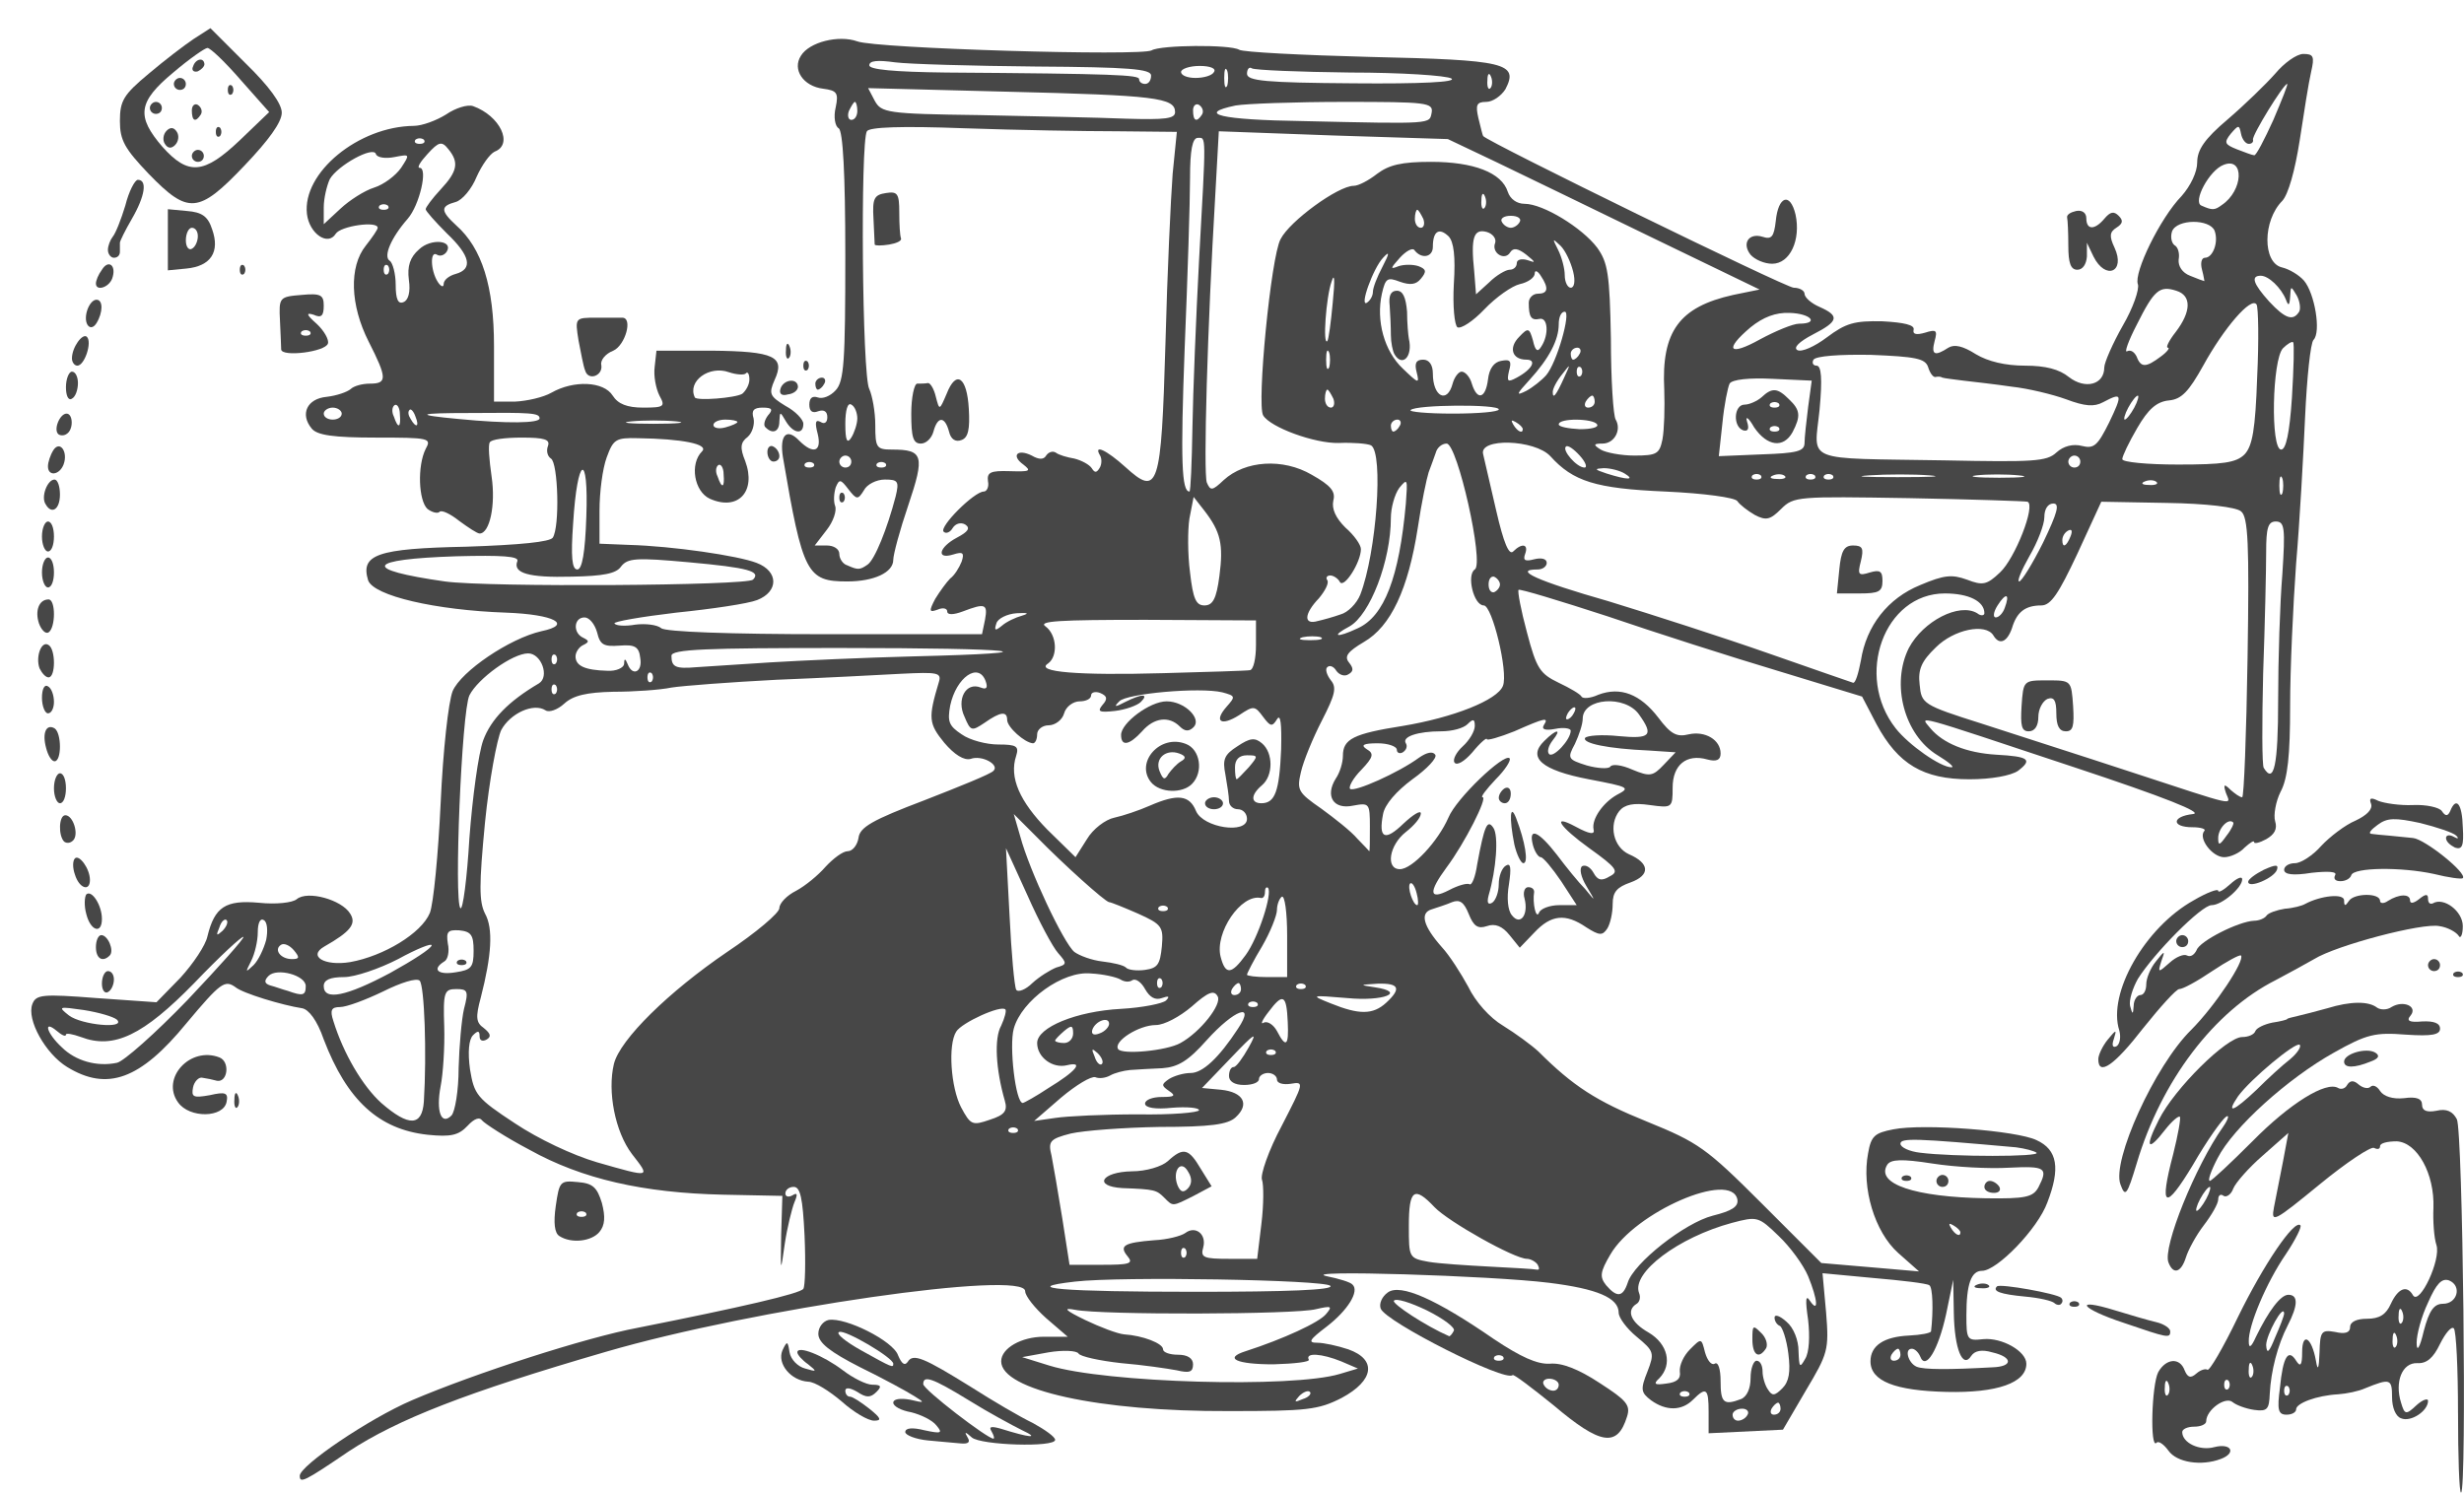 <?xml version="1.0" encoding="UTF-8" standalone="no"?>
<svg
   xmlns:dc="http://purl.org/dc/elements/1.1/"
   xmlns:cc="http://creativecommons.org/ns#"
   xmlns:rdf="http://www.w3.org/1999/02/22-rdf-syntax-ns#"
   xmlns:svg="http://www.w3.org/2000/svg"
   xmlns="http://www.w3.org/2000/svg"
   id="svg504"
   preserveAspectRatio="xMidYMid meet"
   viewBox="0 0 4110 2490"
   height="249px"
   width="411px"
   version="1.0">
  <defs
     id="defs508" />
  <g
     stroke="none"
     fill="#474747"
     id="layer1">
    <path
       id="path2"
       d="M4100 2357 c0 -74 -3 -137 -7 -141 -4 -4 -14 8 -23 26 -11 23 -22 33 -38 32 -25 -1 -38 31 -27 66 6 20 8 21 26 4 10 -9 19 -12 19 -7 0 17 -29 36 -45 29 -9 -3 -15 -18 -15 -35 0 -31 -3 -32 -45 -15 -11 5 -31 9 -45 10 -36 2 -70 15 -70 25 0 5 -7 9 -16 9 -14 0 -16 -8 -11 -45 5 -52 14 -66 27 -45 7 11 10 8 10 -14 0 -35 16 -25 23 14 3 18 5 14 6 -14 1 -35 3 -38 26 -34 17 4 25 1 25 -8 0 -9 11 -14 28 -14 21 0 32 -7 40 -25 12 -26 27 -32 37 -14 11 17 47 -60 39 -84 -4 -12 -6 -40 -5 -62 2 -57 -27 -109 -61 -111 -16 0 -28 3 -28 8 0 5 -4 6 -10 3 -5 -3 -46 24 -91 61 -77 63 -81 65 -76 38 3 -16 10 -50 15 -76 l9 -48 -43 38 c-23 20 -45 45 -49 55 -3 9 -11 15 -16 12 -5 -4 -9 -1 -9 6 0 7 -11 26 -24 43 -13 17 -26 41 -30 54 -8 25 -21 29 -29 8 -10 -25 45 -161 91 -226 9 -13 11 -21 5 -17 -7 5 -32 40 -55 80 -47 78 -57 73 -33 -18 8 -32 13 -60 11 -62 -2 -2 -13 7 -24 21 -30 39 -35 31 -11 -16 26 -52 113 -138 139 -138 10 0 20 -4 22 -10 2 -5 14 -11 28 -14 14 -2 25 -5 25 -6 0 -1 8 -3 17 -5 9 -2 32 -8 50 -13 39 -12 69 -12 83 -1 6 4 17 4 24 -1 20 -12 44 -1 32 14 -8 9 -2 12 19 10 20 -1 30 3 30 12 0 10 -13 13 -57 10 -51 -4 -65 -1 -120 30 -77 43 -168 125 -194 176 -11 21 -17 38 -13 38 3 0 35 -30 71 -66 62 -63 123 -101 143 -89 5 3 12 1 15 -5 5 -8 11 -8 19 -1 7 6 16 8 20 4 4 -4 11 -1 16 7 6 9 21 14 40 12 21 -3 30 1 30 11 0 10 8 13 24 10 17 -4 27 1 34 14 10 18 17 623 7 623 -3 0 -5 -60 -5 -133z m-283 -44 c-4 -3 -7 0 -7 7 0 7 3 10 7 7 3 -4 3 -10 0 -14z m258 -138 c24 0 32 -30 10 -39 -12 -4 -21 5 -35 37 -11 23 -19 53 -19 67 0 16 5 10 12 -20 9 -34 17 -45 32 -45z m-78 53 c-3 -8 -6 -5 -6 6 -1 11 2 17 5 13 3 -3 4 -12 1 -19z m10 -40 c-3 -8 -6 -5 -6 6 -1 11 2 17 5 13 3 -3 4 -12 1 -19z m-327 -188 c6 -11 8 -20 6 -20 -3 0 -10 9 -16 20 -6 11 -8 20 -6 20 3 0 10 -9 16 -20z m84 -182 c18 -18 43 -41 56 -51 12 -10 19 -21 16 -24 -6 -6 -82 57 -103 86 -21 31 -7 25 31 -11z" />
    <path
       id="path4"
       d="M500 2462 c0 -17 115 -95 187 -126 105 -45 291 -105 377 -121 171 -34 271 -57 276 -65 3 -4 4 -44 2 -89 -3 -62 -7 -81 -18 -81 -8 0 -14 5 -14 11 0 5 5 7 12 3 8 -5 9 -2 3 12 -4 10 -12 42 -16 69 -7 50 -7 49 -6 -15 l2 -65 -99 -2 c-133 -3 -235 -26 -323 -75 -40 -21 -75 -44 -79 -49 -4 -6 -13 -3 -24 9 -15 16 -28 19 -67 15 -81 -9 -134 -57 -173 -159 -11 -32 -25 -50 -36 -52 -33 -5 -99 -25 -111 -35 -18 -13 -25 -8 -82 60 -77 94 -132 114 -199 73 -36 -22 -68 -79 -58 -105 6 -16 17 -17 107 -10 l100 7 40 -41 c21 -23 42 -54 45 -69 12 -49 30 -61 86 -56 28 3 56 0 63 -6 18 -15 75 1 89 24 11 17 1 30 -43 55 -28 16 0 33 43 26 56 -10 119 -48 133 -82 6 -15 14 -98 18 -183 4 -89 13 -169 20 -187 14 -33 95 -88 148 -100 53 -11 22 -28 -59 -31 -117 -4 -221 -28 -230 -54 -13 -43 15 -53 164 -56 90 -3 139 -8 144 -15 12 -18 9 -125 -3 -132 -6 -4 -8 -13 -5 -21 4 -11 -6 -14 -44 -14 -27 0 -51 3 -53 8 -3 4 -1 29 3 57 7 47 -3 95 -20 95 -4 0 -19 -10 -34 -21 -15 -12 -30 -19 -33 -15 -3 3 -12 1 -20 -5 -15 -14 -17 -72 -3 -100 10 -18 7 -19 -83 -19 -71 0 -98 -4 -107 -15 -20 -24 -8 -50 25 -53 17 -2 34 -8 40 -13 5 -5 19 -9 32 -9 29 0 29 -9 -2 -70 -31 -61 -33 -125 -5 -160 11 -14 20 -27 20 -30 0 -12 -62 -3 -70 10 -13 21 -44 0 -48 -33 -8 -69 86 -146 178 -147 14 0 38 -9 54 -19 16 -11 36 -17 45 -14 45 16 68 64 36 76 -8 4 -21 22 -30 42 -8 20 -24 39 -35 42 -26 7 -25 15 1 39 43 38 63 102 63 201 l0 93 35 0 c20 -1 47 -7 61 -15 37 -21 87 -19 102 5 9 14 24 20 51 20 35 0 37 -2 27 -20 -6 -12 -10 -33 -8 -48 l3 -27 92 0 c105 1 123 10 105 49 -10 23 -8 27 18 43 17 9 30 23 30 30 0 19 -17 16 -29 -4 -10 -17 -10 -17 -11 0 0 17 -11 22 -23 10 -4 -3 -2 -12 4 -20 9 -10 7 -13 -9 -13 -15 0 -19 5 -15 18 2 10 -2 24 -10 31 -12 9 -13 18 -4 40 19 51 -12 84 -59 63 -26 -12 -34 -58 -13 -79 12 -12 -33 -21 -107 -22 -37 -1 -41 2 -52 32 -7 19 -12 58 -12 89 l0 55 49 2 c73 2 182 18 213 30 37 14 37 48 1 62 -15 6 -76 15 -135 21 -59 7 -105 15 -103 18 2 4 18 5 35 2 16 -2 36 0 43 6 7 6 114 10 274 10 l261 0 5 -24 c5 -27 0 -28 -37 -14 -16 6 -26 6 -26 0 0 -5 -7 -7 -16 -3 -14 5 -15 3 -4 -18 8 -13 19 -28 25 -34 7 -5 15 -18 19 -28 5 -15 2 -17 -14 -12 -29 9 -24 -12 6 -28 19 -10 23 -16 14 -22 -7 -4 -16 -2 -21 6 -4 7 -11 10 -15 6 -8 -8 51 -67 67 -67 5 0 9 -8 7 -17 -2 -15 4 -18 36 -17 34 1 37 0 23 -11 -21 -15 -10 -27 14 -15 12 7 20 7 24 0 4 -6 11 -8 16 -5 5 4 19 8 31 10 12 3 25 10 29 16 5 8 8 8 13 0 4 -6 4 -16 1 -21 -12 -20 11 -9 42 19 55 50 60 36 67 -206 3 -117 9 -244 12 -283 l7 -70 -99 -1 c-54 0 -169 -2 -255 -5 -106 -4 -159 -2 -163 5 -11 18 -8 409 4 430 5 11 10 38 10 60 0 38 2 41 28 41 52 0 55 10 27 93 -14 41 -25 82 -25 91 0 21 -32 36 -77 36 -67 0 -74 -13 -107 -207 -6 -37 6 -50 27 -28 24 24 38 18 31 -11 -5 -19 -4 -25 5 -20 6 4 11 1 11 -8 0 -10 -6 -13 -15 -10 -10 4 -15 0 -15 -11 0 -11 5 -15 14 -12 8 3 21 -2 30 -12 14 -15 16 -49 16 -224 0 -139 -4 -208 -11 -213 -6 -3 -9 -19 -5 -35 5 -24 2 -28 -21 -31 -33 -4 -52 -32 -37 -55 14 -23 63 -35 94 -24 31 12 475 25 491 15 15 -9 131 -10 146 -1 6 4 104 9 219 12 225 5 248 10 225 54 -7 11 -21 21 -32 21 -16 0 -18 5 -13 27 4 16 7 29 8 30 8 10 505 253 518 253 10 0 18 5 18 10 0 6 11 16 25 22 34 15 32 24 -11 46 -23 12 -33 22 -26 26 7 4 29 -6 49 -21 32 -24 46 -28 93 -27 36 2 54 6 52 14 -2 8 5 9 19 5 19 -6 21 -4 16 14 -6 23 0 26 23 11 10 -6 24 -3 46 11 20 12 49 19 82 19 34 0 57 6 73 19 27 21 59 13 59 -16 0 -8 14 -40 31 -70 17 -29 28 -61 25 -69 -7 -19 37 -110 73 -147 15 -17 26 -40 26 -56 0 -21 12 -39 51 -72 28 -24 64 -59 79 -76 15 -18 36 -33 47 -33 17 0 19 4 13 30 -4 17 -12 68 -19 114 -8 51 -19 90 -29 101 -33 33 -33 103 -1 111 13 3 29 13 37 22 18 21 29 86 16 99 -5 5 -11 63 -14 128 -3 66 -9 176 -15 245 -5 69 -10 176 -10 238 0 82 -4 121 -16 143 -8 16 -12 39 -9 49 4 13 -1 22 -15 30 -11 6 -20 8 -20 5 0 -4 -7 1 -16 9 -8 9 -24 16 -34 16 -20 0 -44 -32 -33 -44 3 -3 -6 -6 -20 -6 -35 0 -35 -18 1 -22 18 -2 -47 -28 -198 -78 -274 -91 -258 -87 -240 -65 21 25 60 41 110 44 54 3 61 8 36 27 -12 8 -44 14 -81 14 -77 0 -119 -25 -155 -92 l-24 -46 -141 -43 c-77 -23 -205 -64 -284 -91 -80 -26 -146 -46 -148 -44 -2 2 4 34 14 71 16 61 22 69 53 84 19 9 36 19 38 23 2 4 15 3 28 -3 37 -14 70 -1 100 38 21 28 31 33 51 28 27 -6 53 9 53 32 0 11 -7 14 -22 10 -35 -10 -58 9 -58 47 0 34 -1 34 -38 29 -27 -4 -42 -1 -51 10 -18 23 -10 60 16 72 35 15 36 35 3 47 -23 8 -30 16 -30 36 0 15 -4 33 -9 41 -8 12 -13 12 -35 -2 -35 -24 -59 -21 -87 9 l-24 25 -17 -21 c-12 -15 -24 -20 -38 -15 -15 5 -22 0 -30 -20 -8 -20 -15 -25 -28 -20 -9 4 -25 9 -34 12 -20 6 -14 28 17 63 13 14 32 44 44 66 12 25 36 52 58 65 21 13 47 32 59 43 58 58 97 83 181 117 86 35 99 44 192 137 l99 99 82 7 81 7 -35 -31 c-39 -35 -61 -108 -50 -166 5 -29 11 -34 42 -40 50 -10 206 2 239 18 35 16 40 47 18 104 -16 44 -84 114 -109 114 -18 0 -26 22 -26 74 0 41 1 43 28 40 31 -3 72 20 72 41 0 32 -49 49 -133 47 -86 -2 -127 -18 -127 -51 0 -26 22 -41 64 -43 20 -1 36 -4 37 -7 4 -34 3 -74 -3 -77 -4 -3 -46 -8 -93 -12 l-85 -8 6 66 c5 62 3 68 -34 130 l-38 65 -62 3 -62 3 0 -36 c0 -39 -4 -42 -26 -20 -19 19 -45 19 -70 1 -17 -13 -18 -18 -6 -48 12 -31 11 -34 -18 -58 -17 -14 -30 -32 -30 -40 0 -25 -36 -40 -116 -50 -96 -12 -422 -22 -371 -11 20 4 40 10 43 14 12 11 -8 43 -43 70 -29 22 -32 27 -16 27 11 0 34 5 52 11 48 17 43 52 -11 81 -39 20 -58 22 -188 22 -217 1 -380 -35 -380 -83 0 -22 34 -41 71 -41 l40 0 -36 -31 c-19 -17 -35 -37 -35 -45 0 -36 -452 29 -699 101 -234 68 -348 113 -429 166 -75 51 -82 54 -82 41z m2415 -102 c3 -5 -1 -10 -9 -10 -9 0 -16 5 -16 10 0 6 4 10 9 10 6 0 13 -4 16 -10z m55 -10 c0 -5 -2 -10 -4 -10 -3 0 -8 5 -11 10 -3 6 -1 10 4 10 6 0 11 -4 11 -10z m-785 -28 c-3 -3 -11 0 -18 7 -9 10 -8 11 6 5 10 -3 15 -9 12 -12z m719 12 c10 -4 16 -18 16 -35 0 -16 5 -29 10 -29 6 0 10 8 10 18 0 9 4 23 9 30 7 11 11 11 24 -2 11 -11 14 -27 10 -58 -3 -24 -10 -44 -14 -46 -5 -2 -9 -8 -9 -14 0 -6 9 -3 20 7 12 10 20 31 20 49 1 27 2 29 11 13 7 -11 8 -38 5 -65 -5 -34 -4 -43 3 -32 15 22 13 -2 -3 -41 -8 -19 -30 -49 -49 -67 -34 -33 -36 -33 -78 -22 -89 24 -168 83 -155 117 3 7 1 15 -4 18 -18 11 -10 31 20 48 32 19 40 53 18 76 -11 10 -8 12 12 9 17 -2 24 -8 22 -20 -1 -10 6 -26 17 -37 19 -19 19 -19 25 5 4 14 11 22 16 19 6 -4 10 9 10 29 0 36 5 41 34 30z m-87 -11 c-4 -3 -10 -3 -14 0 -3 4 0 7 7 7 7 0 10 -3 7 -7z m-582 -31 l30 -9 -28 -12 c-32 -13 -60 -15 -54 -3 3 4 -24 7 -59 8 -61 0 -84 -10 -46 -22 62 -20 123 -48 134 -62 11 -13 9 -14 -17 -8 -33 9 -358 10 -402 1 -21 -4 -16 1 17 17 25 12 54 23 65 24 31 2 65 15 65 25 0 5 11 9 25 9 16 0 25 6 25 16 0 13 -6 15 -27 10 -16 -3 -57 -9 -93 -12 -36 -4 -68 -11 -71 -16 -3 -5 -26 -6 -50 -2 l-44 8 45 14 c93 29 406 38 485 14z m1088 -11 c35 -1 35 -17 0 -25 -17 -5 -29 -3 -35 6 -14 22 -28 -11 -29 -72 l-1 -55 -12 58 c-13 59 -34 94 -43 70 -3 -7 -9 -13 -14 -13 -13 0 -6 24 8 30 12 5 54 5 126 1z m-153 -21 c0 -5 -2 -10 -4 -10 -3 0 -8 5 -11 10 -3 6 -1 10 4 10 6 0 11 -4 11 -10z m-951 -115 c-10 -10 -350 -16 -426 -7 -96 11 -21 17 201 17 152 0 232 -3 225 -10z m496 -5 c10 -33 95 -100 142 -112 32 -8 43 -15 41 -27 -10 -49 -171 21 -212 92 -17 29 -18 37 -7 51 18 21 28 20 36 -4z m-150 -30 c-3 -5 -12 -10 -18 -10 -21 0 -131 -62 -154 -86 -34 -36 -43 -30 -43 31 0 53 0 54 33 60 17 3 64 6 102 8 39 2 74 4 78 5 5 1 5 -2 2 -8z m-684 -14 c-15 -18 -6 -23 44 -27 22 -1 45 -7 52 -12 17 -13 36 2 30 24 -5 17 1 19 43 19 l47 0 7 -58 c4 -32 4 -66 1 -74 -3 -8 11 -49 33 -90 37 -72 38 -74 15 -70 -13 2 -23 -1 -23 -7 0 -6 -7 -11 -15 -11 -8 0 -15 5 -15 10 0 6 -11 10 -25 10 -16 0 -25 -6 -25 -15 0 -8 3 -15 8 -15 4 0 15 -15 25 -33 15 -27 11 -25 -30 18 l-48 50 32 3 c37 4 48 24 24 46 -13 12 -42 16 -127 16 -60 1 -126 6 -148 11 -35 9 -38 13 -32 37 3 15 11 62 18 105 l12 77 54 0 c46 0 53 -2 43 -14z m96 -13 c-4 -3 -7 0 -7 7 0 7 3 10 7 7 3 -4 3 -10 0 -14z m1293 -27 c0 -3 -5 -8 -12 -12 -7 -4 -8 -3 -4 4 7 12 16 16 16 8z m130 -75 c17 -33 12 -36 -49 -33 -33 2 -90 -1 -128 -7 -51 -8 -69 -7 -75 2 -20 32 46 54 164 56 67 1 79 -2 88 -18z m-2346 -56 c-28 -37 -41 -104 -30 -150 10 -41 92 -121 189 -187 48 -32 87 -65 87 -73 0 -8 12 -21 28 -29 15 -8 37 -26 49 -40 13 -14 29 -26 37 -26 8 0 16 -10 18 -22 2 -18 23 -30 110 -63 59 -23 111 -44 115 -49 11 -10 -19 -27 -38 -20 -11 3 -27 -7 -44 -27 -26 -32 -27 -41 -9 -101 5 -16 -2 -17 -63 -14 -37 2 -131 7 -208 10 -77 4 -156 10 -175 13 -19 4 -63 7 -97 7 -44 1 -67 6 -82 20 -11 10 -25 15 -31 11 -20 -13 -59 5 -74 33 -7 15 -20 84 -27 154 -10 104 -10 132 0 152 14 25 11 70 -7 140 -9 33 -8 42 5 51 11 9 13 14 5 19 -7 4 -12 2 -12 -5 0 -10 -3 -10 -11 -2 -7 7 -9 28 -5 57 7 42 11 48 75 90 39 26 96 53 137 65 91 26 89 26 58 -14z m2343 -2 c-4 -3 -19 -7 -34 -9 -167 -15 -193 -16 -193 -6 0 6 15 13 33 15 56 7 201 7 194 0z m-1700 -40 c-4 -3 -10 -3 -14 0 -3 4 0 7 7 7 7 0 10 -3 7 -7z m-21 -47 c-15 -52 -18 -104 -6 -125 6 -13 9 -25 7 -27 -7 -8 -73 22 -82 37 -14 22 -9 93 8 126 16 30 19 31 48 21 25 -8 30 -15 25 -32z m-969 2 c5 -80 1 -194 -7 -202 -5 -5 -31 3 -61 18 -29 14 -61 26 -72 26 -14 0 -17 5 -11 23 17 55 49 109 80 137 46 40 68 39 71 -2z m58 -56 c1 -37 5 -82 9 -99 8 -30 6 -33 -13 -33 -20 0 -22 5 -20 63 1 34 -2 79 -6 99 -8 42 1 66 18 49 6 -6 12 -42 12 -79z m1133 77 c56 1 102 -3 102 -7 0 -4 -20 -6 -45 -4 -28 3 -45 0 -45 -7 0 -6 12 -11 28 -11 21 0 24 -2 12 -10 -13 -9 -13 -11 0 -20 8 -5 24 -10 36 -10 20 0 47 -25 79 -74 30 -45 -6 -32 -52 19 -31 35 -48 45 -74 47 -19 1 -43 2 -54 3 -11 1 -26 5 -33 9 -7 4 -18 6 -25 3 -7 -2 -32 13 -57 34 l-45 39 35 -5 c19 -3 81 -6 138 -6z m-149 -44 c46 -28 60 -45 31 -38 -24 6 -50 -13 -50 -37 0 -26 65 -53 140 -57 36 -2 70 -9 75 -14 7 -7 4 -8 -7 -4 -11 4 -20 -1 -28 -15 -6 -11 -15 -18 -21 -15 -5 4 -14 3 -20 -1 -7 -4 -29 -9 -49 -10 -47 -5 -116 45 -129 92 -8 29 3 124 15 124 2 0 22 -11 43 -25z m-1436 -147 c53 -56 95 -103 93 -105 -2 -2 -39 32 -82 77 -85 87 -134 111 -189 90 -14 -5 -25 -7 -25 -4 0 4 -7 1 -15 -6 -24 -20 -17 4 8 27 23 23 59 33 92 26 11 -2 64 -49 118 -105z m1518 89 c-10 -9 -11 -8 -5 6 3 10 9 15 12 12 3 -3 0 -11 -7 -18z m138 -17 c33 -18 70 -65 62 -78 -6 -11 -16 -7 -43 17 -20 17 -46 31 -60 31 -28 0 -71 27 -63 40 6 10 81 3 104 -10z m158 13 c-4 -3 -10 -3 -14 0 -3 4 0 7 7 7 7 0 10 -3 7 -7z m-337 -29 c0 -14 -3 -14 -15 -4 -8 7 -15 14 -15 16 0 2 7 4 15 4 8 0 15 -7 15 -16z m358 -19 c-2 -46 -8 -49 -32 -17 -11 14 -14 22 -8 18 6 -3 16 3 22 14 15 29 20 25 18 -15z m-298 3 c0 -13 -23 -5 -28 10 -2 7 2 10 12 6 9 -3 16 -11 16 -16z m-1655 -7 c-6 -5 -30 -12 -55 -16 -42 -6 -44 -6 -25 9 21 16 96 23 80 7z m2117 -28 c26 -24 22 -33 -14 -32 -31 2 -31 2 -5 6 54 8 15 24 -46 18 -61 -5 -62 -5 -27 9 47 19 70 19 92 -1z m-215 0 c-4 -3 -10 -3 -14 0 -3 4 0 7 7 7 7 0 10 -3 7 -7z m-1587 -28 c0 -18 -48 -31 -62 -17 -8 8 -7 13 3 16 8 2 21 7 29 9 25 9 30 8 30 -8z m141 -22 c38 -21 69 -41 69 -46 0 -4 -25 6 -56 23 -31 16 -72 30 -90 30 -24 0 -34 5 -34 15 0 25 38 17 111 -22z m1111 -9 c18 -5 18 -7 3 -24 -9 -10 -32 -53 -51 -96 l-36 -79 6 113 c3 62 8 117 11 123 3 5 16 0 27 -11 12 -11 30 -22 40 -26z m308 36 c0 -5 -2 -10 -4 -10 -3 0 -8 5 -11 10 -3 6 -1 10 4 10 6 0 11 -4 11 -10z m-133 -17 c-4 -3 -7 0 -7 7 0 7 3 10 7 7 3 -4 3 -10 0 -14z m240 10 c-4 -3 -10 -3 -14 0 -3 4 0 7 7 7 7 0 10 -3 7 -7z m-1387 -57 c0 -26 -4 -32 -24 -34 -19 -1 -22 2 -19 22 3 13 0 27 -6 30 -21 13 -11 23 19 18 26 -4 30 -8 30 -36z m1357 -25 c0 -39 -4 -68 -9 -65 -4 3 -8 13 -8 22 0 9 -11 37 -25 61 -14 23 -25 45 -25 47 0 2 15 4 33 4 l34 0 0 -69z m-1703 7 c3 -15 2 -30 -4 -33 -6 -4 -10 5 -10 20 0 15 -5 36 -11 48 -10 20 -10 20 4 7 8 -8 17 -27 21 -42z m1494 11 c3 -33 0 -37 -40 -55 -23 -10 -45 -19 -48 -19 -7 -1 -75 -62 -121 -109 l-38 -38 11 38 c15 56 72 177 90 192 8 6 29 14 47 16 17 2 35 6 39 10 3 4 18 6 32 4 21 -3 25 -9 28 -39z m140 14 c21 -29 45 -103 37 -112 -3 -2 -5 1 -5 7 0 7 -3 11 -7 10 -33 -7 -77 58 -67 98 8 31 18 30 42 -3z m-1588 -8 c-7 -8 -16 -12 -21 -9 -13 8 -1 24 18 24 13 0 13 -3 3 -15z m-112 -50 c-3 -3 -9 2 -12 12 -6 14 -5 15 5 6 7 -7 10 -15 7 -18z m2165 -36 c-3 -10 0 -19 6 -19 6 0 10 3 10 8 -3 18 3 46 8 35 2 -7 18 -13 34 -13 l29 0 -26 -40 c-15 -22 -30 -40 -34 -40 -4 0 -10 -9 -13 -20 -8 -31 9 -24 40 16 15 20 36 46 47 57 18 22 18 22 2 -5 -9 -15 -12 -29 -7 -33 6 -3 14 2 19 11 7 13 14 14 27 6 16 -8 12 -14 -34 -47 -50 -36 -64 -58 -23 -36 24 13 33 14 30 4 -3 -17 16 -44 39 -57 23 -12 21 -13 -47 -26 -78 -15 -103 -36 -74 -64 20 -20 30 -21 14 -1 -7 9 -10 19 -6 23 7 7 36 -24 36 -39 0 -4 -12 -6 -26 -3 -16 3 -23 1 -19 -6 9 -14 3 -13 -49 10 -25 10 -46 16 -46 13 0 -3 -11 6 -24 22 -13 15 -26 23 -30 17 -3 -5 3 -17 14 -27 11 -10 20 -25 20 -34 0 -12 -3 -12 -12 -3 -7 7 -26 12 -44 12 -39 0 -66 9 -59 20 3 5 1 11 -5 15 -5 3 -10 1 -10 -4 0 -6 -15 -11 -32 -11 -24 0 -29 3 -18 10 12 7 11 13 -9 34 -14 14 -22 29 -19 32 7 6 81 -27 115 -52 13 -9 23 -11 27 -5 4 5 -14 24 -38 41 -27 20 -46 42 -49 58 -8 41 3 46 34 16 16 -15 29 -23 29 -17 0 7 -11 20 -25 31 -28 22 -34 62 -10 62 21 0 64 -47 81 -86 13 -32 93 -108 102 -99 3 3 -7 19 -23 35 -16 17 -26 30 -22 30 9 0 -30 77 -60 117 -31 42 -29 55 4 38 15 -8 30 -12 34 -10 4 3 10 -12 13 -33 12 -65 17 -76 27 -61 9 13 5 69 -8 113 -3 12 -1 16 6 12 6 -4 11 -18 11 -31 0 -13 5 -27 12 -31 8 -5 9 4 5 31 -4 23 -2 44 5 52 14 18 28 -1 21 -28z m-1737 -264 c13 -35 42 -65 93 -95 18 -11 4 -50 -18 -50 -26 0 -84 42 -98 70 -13 27 -26 344 -15 355 4 4 11 -49 15 -117 5 -67 15 -141 23 -163z m1141 278 c-4 -3 -10 -3 -14 0 -3 4 0 7 7 7 7 0 10 -3 7 -7z m416 -23 c-3 -12 -8 -19 -11 -16 -5 6 5 36 12 36 2 0 2 -9 -1 -20z m-504 -126 c14 -3 41 -12 59 -20 46 -20 66 -18 77 9 12 28 85 39 85 13 0 -9 -7 -16 -15 -16 -8 0 -15 -6 -15 -14 0 -7 -3 -27 -6 -44 -5 -25 -2 -33 20 -47 21 -14 29 -15 41 -5 19 16 19 54 0 70 -19 16 -19 30 -1 30 23 0 30 -20 33 -90 1 -43 -1 -60 -7 -50 -8 13 -11 12 -23 -4 -14 -19 -16 -19 -40 -3 -30 19 -43 11 -21 -14 15 -17 15 -18 -7 -24 -38 -9 -160 2 -172 15 -10 10 -7 10 10 1 28 -14 40 -14 26 0 -6 6 -26 13 -43 15 -27 3 -30 1 -21 -10 9 -10 8 -15 -4 -20 -8 -3 -15 -1 -15 4 0 6 -9 10 -19 10 -11 0 -23 9 -26 20 -3 11 -15 20 -26 20 -10 0 -19 7 -19 15 0 8 -3 15 -7 15 -14 -1 -43 -27 -43 -39 0 -15 -11 -14 -38 5 -21 14 -23 14 -33 -10 -14 -29 2 -59 27 -49 10 4 12 0 8 -11 -12 -32 -49 -6 -59 41 -5 27 -2 34 19 48 14 10 42 17 61 17 31 0 35 3 30 19 -12 36 6 76 52 123 l47 46 19 -30 c10 -17 31 -33 46 -36z m426 15 c0 -39 -1 -40 -28 -35 -33 7 -47 -16 -29 -45 7 -10 12 -27 12 -38 0 -28 17 -37 100 -50 84 -14 158 -43 167 -67 9 -23 -18 -134 -32 -134 -17 0 -29 -51 -15 -60 16 -10 -29 -210 -47 -210 -8 0 -16 7 -18 15 -3 8 -8 23 -12 33 -3 9 -12 51 -18 92 -16 103 -45 165 -90 191 -27 16 -33 24 -25 34 8 10 8 15 -1 20 -6 4 -15 1 -20 -6 -4 -7 -11 -10 -15 -6 -4 3 -1 13 6 22 10 12 7 24 -15 67 -15 29 -31 68 -35 86 -7 30 -5 34 34 61 22 16 50 38 60 50 11 11 20 21 20 21 1 0 1 -18 1 -41z m1440 -7 c-8 -8 -25 10 -25 26 0 13 2 13 14 -4 8 -10 13 -21 11 -22z m-12 -49 c-5 -15 -3 -16 8 -5 7 6 15 12 19 12 3 0 7 -105 9 -233 3 -190 1 -235 -11 -244 -8 -7 -58 -13 -123 -14 l-110 -2 -40 87 c-31 66 -44 86 -60 86 -27 0 -41 11 -49 38 -8 23 -21 29 -31 12 -13 -21 -66 -10 -96 20 -24 23 -30 37 -27 62 3 32 5 34 103 65 55 18 168 54 250 81 180 59 166 56 158 35z m-1630 -43 c16 -19 16 -20 -3 -20 -13 0 -20 7 -20 20 0 11 1 20 3 20 1 0 10 -9 20 -20z m667 -28 c-68 -3 -111 -12 -106 -21 3 -4 28 -6 56 -3 53 5 59 -1 34 -36 -23 -33 -94 -28 -94 7 0 9 -6 27 -13 42 -13 24 -12 26 20 36 18 5 36 6 39 2 3 -5 19 -3 37 5 29 12 34 11 52 -8 l20 -21 -45 -3z m1050 -84 c0 -68 3 -162 7 -210 5 -77 4 -88 -11 -88 -13 0 -16 11 -16 51 0 29 -2 119 -5 202 -2 82 -2 154 1 158 17 28 24 -4 24 -113z m-568 92 c-56 -34 -78 -119 -48 -179 24 -45 84 -76 114 -58 6 5 12 4 12 0 0 -20 -26 -33 -66 -33 -101 0 -151 137 -82 225 22 28 75 65 93 65 6 0 -5 -9 -23 -20z m-607 -70 c3 -5 4 -10 1 -10 -3 0 -8 5 -11 10 -3 6 -4 10 -1 10 3 0 8 -4 11 -10z m-1698 -47 c-4 -3 -7 0 -7 7 0 7 3 10 7 7 3 -4 3 -10 0 -14z m160 -20 c-4 -3 -7 0 -7 7 0 7 3 10 7 7 3 -4 3 -10 0 -14z m2017 -21 c9 -58 45 -104 99 -126 40 -17 53 -18 78 -9 26 10 33 9 55 -12 25 -23 60 -112 46 -118 -4 -1 -93 -4 -198 -6 -185 -3 -192 -3 -213 18 -18 18 -25 20 -44 10 -12 -7 -25 -17 -29 -23 -4 -6 -55 -13 -120 -16 -117 -5 -154 -17 -192 -59 -26 -28 -120 -31 -112 -3 2 9 12 52 22 95 12 52 21 74 28 67 15 -15 26 -12 20 4 -4 11 0 13 15 9 12 -3 21 -1 21 6 0 6 -7 11 -15 11 -43 0 -1 19 118 53 72 22 193 61 267 87 74 26 138 48 141 49 4 1 9 -16 13 -37z m-1019 16 c6 -1 10 -20 10 -42 l0 -41 -184 -1 c-145 0 -180 2 -167 11 19 14 21 50 4 62 -22 14 50 20 192 16 74 -2 140 -4 145 -5z m-1044 -10 c0 -10 2 -10 6 0 8 21 25 13 21 -10 -2 -19 -9 -23 -34 -21 -27 2 -33 -1 -38 -22 -4 -14 -13 -25 -21 -25 -18 0 -20 26 -2 34 10 5 10 7 0 12 -7 3 -13 12 -13 19 0 16 16 23 53 24 15 1 27 -5 28 -11z m244 -3 c50 -3 157 -8 238 -10 246 -6 178 -14 -122 -14 -223 0 -281 2 -281 13 0 19 7 22 42 19 18 -1 74 -5 123 -8z m-358 -12 c-4 -3 -7 0 -7 7 0 7 3 10 7 7 3 -4 3 -10 0 -14z m1276 -30 c-7 -2 -21 -2 -30 0 -10 3 -4 5 12 5 17 0 24 -2 18 -5z m62 -15 c44 -20 69 -85 80 -208 3 -41 3 -43 -11 -26 -8 11 -14 34 -14 50 0 72 -35 162 -69 181 -32 17 -22 20 14 3z m-560 -21 c13 -4 9 -5 -9 -4 -16 1 -32 9 -34 17 -4 12 -2 13 9 4 8 -7 23 -14 34 -17z m531 -2 c12 -3 27 -18 33 -33 27 -70 39 -236 18 -249 -6 -3 -30 -5 -54 -4 -40 1 -114 -26 -126 -46 -11 -18 13 -265 29 -294 15 -30 96 -89 122 -89 8 0 25 -9 39 -20 20 -15 41 -20 90 -20 71 0 118 18 128 50 4 12 15 20 28 20 31 0 96 40 121 73 18 25 21 44 23 152 0 68 4 129 8 135 10 17 -2 40 -22 40 -15 0 -16 2 -3 10 8 5 34 10 56 10 38 0 42 -3 47 -27 3 -16 4 -53 3 -83 -5 -97 25 -138 115 -158 l44 -9 -180 -87 c-99 -48 -216 -105 -260 -126 l-80 -38 -191 -6 -191 -7 -6 108 c-13 218 -20 462 -14 478 6 14 9 14 28 -4 36 -33 99 -37 147 -9 32 18 40 28 36 43 -3 14 4 29 20 45 15 13 26 29 26 36 0 22 -28 66 -35 55 -3 -6 -11 -11 -16 -11 -6 0 -8 4 -5 8 3 5 -4 18 -14 30 -25 26 -26 45 -2 38 9 -2 27 -7 38 -11z m1108 -11 c9 -24 2 -26 -12 -4 -7 11 -8 20 -3 20 5 0 12 -7 15 -16z m-1310 -53 c7 -53 2 -74 -25 -109 l-18 -23 -7 36 c-3 19 -3 60 1 90 5 44 10 55 24 55 14 0 20 -11 25 -49z m468 14 c0 -5 -5 -11 -10 -13 -5 -1 -9 4 -9 13 0 9 4 14 9 13 5 -2 10 -8 10 -13z m-1246 -8 c14 -14 -8 -20 -107 -29 -88 -8 -102 -7 -113 7 -8 12 -30 16 -82 17 -73 2 -99 -6 -91 -26 3 -8 -25 -10 -102 -8 -151 5 -159 22 -19 42 72 10 504 7 514 -3z m2152 -62 c24 -50 28 -65 17 -65 -9 0 -15 9 -15 23 0 12 -11 41 -25 65 -13 23 -21 42 -17 42 4 0 22 -29 40 -65z m-2430 -43 c4 -110 -15 -102 -22 11 -4 56 -2 77 7 77 8 0 13 -28 15 -88z m469 80 c12 -8 33 -60 47 -114 6 -25 4 -28 -18 -28 -14 0 -30 8 -35 18 -10 16 -12 16 -26 -2 -13 -17 -15 -17 -21 -3 -3 10 -4 23 -1 31 3 8 -3 26 -14 40 l-20 26 20 0 c12 0 21 6 21 14 0 8 6 17 13 19 18 8 21 8 34 -1z m2007 -48 c3 -8 2 -12 -4 -9 -6 3 -10 10 -10 16 0 14 7 11 14 -7z m353 -96 c-3 -7 -5 -2 -5 12 0 14 2 19 5 13 2 -7 2 -19 0 -25z m-1818 -85 c1 -60 6 -184 11 -278 12 -215 12 -205 -2 -205 -9 0 -13 20 -13 67 0 38 -4 165 -9 285 -7 187 -5 238 8 238 2 0 4 -48 5 -107z m-782 78 c0 -11 -5 -18 -9 -15 -4 3 -5 11 -1 19 7 21 12 19 10 -4z m2390 13 c-3 -3 -12 -4 -19 -1 -8 3 -5 6 6 6 11 1 17 -2 13 -5z m-887 -14 c-8 -5 -24 -9 -35 -9 -16 1 -16 2 5 9 35 11 48 11 30 0z m227 3 c-4 -3 -10 -3 -14 0 -3 4 0 7 7 7 7 0 10 -3 7 -7z m40 1 c-3 -3 -12 -4 -19 -1 -8 3 -5 6 6 6 11 1 17 -2 13 -5z m50 -1 c-4 -3 -10 -3 -14 0 -3 4 0 7 7 7 7 0 10 -3 7 -7z m30 0 c-4 -3 -10 -3 -14 0 -3 4 0 7 7 7 7 0 10 -3 7 -7z m161 0 c-26 -2 -71 -2 -100 0 -29 2 -8 3 47 3 55 0 79 -1 53 -3z m149 0 c-20 -2 -52 -2 -70 0 -17 2 0 4 38 4 39 0 53 -2 32 -4z m-2010 -20 c-4 -3 -10 -3 -14 0 -3 4 0 7 7 7 7 0 10 -3 7 -7z m63 -3 c0 -5 -4 -10 -10 -10 -5 0 -10 5 -10 10 0 6 5 10 10 10 6 0 10 -4 10 -10z m57 3 c-4 -3 -10 -3 -14 0 -3 4 0 7 7 7 7 0 10 -3 7 -7z m1158 -13 c-10 -11 -20 -18 -23 -15 -7 6 18 35 31 35 5 0 2 -9 -8 -20z m835 10 c0 -5 -4 -10 -10 -10 -5 0 -10 5 -10 10 0 6 5 10 10 10 6 0 10 -4 10 -10z m274 -12 c13 -14 18 -41 21 -129 3 -61 2 -116 -1 -121 -9 -14 -55 40 -89 102 -24 43 -36 56 -57 58 -21 2 -35 15 -53 46 -14 24 -25 47 -25 52 0 5 42 9 93 9 75 0 97 -3 111 -17z m-314 -3 c12 -11 28 -15 43 -11 20 5 26 -1 45 -39 23 -48 22 -51 -10 -34 -15 8 -30 7 -62 -5 -22 -8 -63 -18 -91 -21 -27 -4 -63 -8 -80 -10 -16 -2 -32 -4 -35 -5 -3 -2 -8 -2 -12 -1 -4 0 -9 -7 -12 -17 -5 -14 -21 -17 -95 -20 -53 -1 -92 2 -96 8 -3 5 -1 10 5 10 8 0 10 21 5 74 -9 89 -30 80 208 84 148 3 171 2 187 -13z m-420 -16 c0 -9 3 -36 6 -60 l6 -44 -65 -3 c-39 -2 -68 1 -72 8 -3 6 -9 35 -12 66 l-6 55 72 -3 c58 -2 71 -5 71 -19z m813 -76 c3 -49 4 -90 2 -92 -2 -2 -10 3 -17 10 -18 19 -21 169 -3 169 8 0 14 -27 18 -87z m-2393 35 c0 -9 -4 -20 -10 -23 -6 -4 -10 9 -10 32 0 28 3 34 10 23 5 -8 10 -23 10 -32z m-200 6 c0 -2 -9 -4 -20 -4 -11 0 -20 4 -20 9 0 5 9 7 20 4 11 -3 20 -7 20 -9z m1105 6 c3 -5 1 -10 -4 -10 -6 0 -11 5 -11 10 0 6 2 10 4 10 3 0 8 -4 11 -10z m205 6 c0 -3 -5 -8 -12 -12 -7 -4 -8 -3 -4 4 7 12 16 16 16 8z m124 -8 c-6 -10 -64 -11 -64 0 0 4 16 7 35 8 19 0 32 -3 29 -8z m-1997 -17 c0 -11 -5 -18 -9 -15 -4 3 -5 11 -1 19 7 21 12 19 10 -4z m26 4 c-3 -9 -8 -14 -10 -11 -3 3 -2 9 2 15 9 16 15 13 8 -4z m207 3 c0 -9 -13 -10 -115 -9 -90 0 -95 3 -20 10 82 8 135 7 135 -1z m228 5 c-21 -2 -55 -2 -75 0 -21 2 -4 4 37 4 41 0 58 -2 38 -4z m-558 -13 c0 -5 -7 -10 -15 -10 -8 0 -15 5 -15 10 0 6 7 10 15 10 8 0 15 -4 15 -10z m2990 -10 c6 -11 8 -20 6 -20 -3 0 -10 9 -16 20 -6 11 -8 20 -6 20 3 0 10 -9 16 -20z m-1060 3 c0 -9 -138 -8 -147 1 -4 3 28 6 70 6 43 0 77 -3 77 -7z m-276 -18 c-4 -8 -8 -15 -10 -15 -2 0 -4 7 -4 15 0 8 4 15 10 15 5 0 7 -7 4 -15z m436 5 c0 -5 -2 -10 -4 -10 -3 0 -8 5 -11 10 -3 6 -1 10 4 10 6 0 11 -4 11 -10z m-1422 -13 c6 -5 12 -15 12 -24 0 -9 -3 -14 -6 -10 -3 3 -16 2 -28 -2 -33 -12 -70 15 -57 42 3 6 67 1 79 -6z m1185 -17 c3 -11 10 -20 15 -20 6 0 14 9 17 20 9 29 23 25 27 -7 2 -18 10 -29 22 -31 15 -3 18 0 13 17 -4 18 -2 19 13 11 26 -14 34 -30 16 -30 -24 0 -30 -20 -12 -38 15 -16 17 -15 23 6 4 18 8 20 14 10 13 -20 11 -49 -3 -46 -14 3 -18 -3 -18 -27 0 -8 7 -15 15 -15 17 0 19 -9 5 -30 -5 -8 -10 -10 -10 -4 0 7 -11 15 -25 18 -13 3 -40 22 -59 42 -19 20 -39 33 -45 30 -5 -4 -8 -36 -6 -72 3 -46 0 -71 -9 -80 -16 -15 -26 -8 -26 18 0 17 -19 21 -31 5 -3 -4 -14 2 -24 13 -16 18 -17 20 -2 14 9 -3 24 -3 33 0 13 5 14 9 4 21 -8 10 -18 11 -35 5 -21 -8 -24 -6 -30 20 -10 45 4 96 35 125 26 25 28 26 23 6 -4 -15 -1 -21 11 -21 10 0 16 9 16 23 0 39 24 51 33 17z m156 -14 c18 -21 42 -106 31 -106 -6 0 -10 9 -10 21 0 26 -16 57 -49 93 -22 24 -23 27 -5 18 11 -6 26 -18 33 -26z m30 4 c11 -24 11 -24 -3 -6 -9 11 -16 24 -16 30 0 12 5 7 19 -24z m28 -17 c-4 -3 -7 0 -7 7 0 7 3 10 7 7 3 -4 3 -10 0 -14z m-420 -25 c-3 -7 -5 -2 -5 12 0 14 2 19 5 13 2 -7 2 -19 0 -25z m1387 7 c11 -8 16 -15 12 -15 -4 0 2 -12 13 -26 26 -34 27 -61 1 -69 -28 -9 -37 -1 -66 57 -14 27 -21 47 -16 44 6 -3 12 1 16 9 7 19 16 18 40 0z m-969 -5 c3 -5 1 -10 -4 -10 -6 0 -11 5 -11 10 0 6 2 10 4 10 3 0 8 -4 11 -10z m366 -50 c34 0 20 -17 -16 -18 -23 -1 -44 7 -65 24 -45 38 -36 49 16 20 26 -14 55 -26 65 -26z m-778 -35 c4 -39 3 -51 -2 -35 -9 25 -15 107 -7 99 2 -2 6 -31 9 -64z m1612 15 c3 -5 1 -18 -4 -27 -10 -17 -10 -16 -11 2 -1 15 -3 16 -7 5 -8 -20 -29 -40 -42 -40 -17 0 -13 13 14 43 27 29 40 33 50 17z m-3153 -53 c-3 -23 2 -38 17 -51 20 -19 58 -15 46 4 -4 6 -11 8 -16 5 -12 -8 -11 26 1 45 5 8 10 10 10 4 0 -7 9 -14 20 -17 29 -8 25 -30 -15 -68 -19 -19 -35 -37 -35 -40 0 -3 11 -18 25 -33 28 -30 31 -45 13 -67 -11 -14 -16 -13 -35 8 -12 13 -18 23 -13 23 14 0 0 62 -20 85 -28 32 -41 63 -30 70 5 3 10 22 10 40 0 24 4 33 13 29 8 -3 12 -17 9 -37z m1608 20 c0 -7 7 -25 16 -42 12 -23 12 -27 1 -15 -17 18 -40 83 -27 75 6 -4 10 -12 10 -18z m228 -37 c7 0 12 -5 12 -11 0 -6 8 -8 18 -5 14 5 14 4 -2 -9 -14 -11 -22 -12 -27 -4 -9 15 -32 1 -25 -16 2 -7 -4 -15 -14 -18 -22 -6 -27 9 -21 66 l3 38 22 -20 c12 -12 28 -21 34 -21z m106 3 c-4 -16 -13 -35 -21 -43 -14 -13 -14 -13 -4 7 6 12 11 31 11 42 0 12 5 21 10 21 6 0 8 -11 4 -27z m1049 -3 c-3 -11 -1 -20 5 -20 13 0 23 -26 16 -45 -8 -20 -63 -20 -71 1 -3 9 -1 19 4 23 6 3 9 14 7 24 -1 11 6 22 19 27 12 5 23 9 24 9 0 1 -1 -8 -4 -19z m-3026 -7 c-4 -3 -7 0 -7 7 0 7 3 10 7 7 3 -4 3 -10 0 -14z m1727 -78 c-4 -8 -8 -15 -10 -15 -2 0 -4 7 -4 15 0 8 4 15 10 15 5 0 7 -7 4 -15z m161 5 c3 -5 -3 -10 -15 -10 -12 0 -18 5 -15 10 3 6 10 10 15 10 5 0 12 -4 15 -10z m-1911 -57 c16 -5 36 -20 45 -33 15 -23 15 -23 -11 -18 -15 3 -29 1 -31 -5 -4 -14 -64 19 -77 42 -5 11 -10 32 -10 47 l0 28 28 -26 c15 -14 40 -30 56 -35z m23 30 c-4 -3 -10 -3 -14 0 -3 4 0 7 7 7 7 0 10 -3 7 -7z m1830 -15 c-3 -8 -6 -5 -6 6 -1 11 2 17 5 13 3 -3 4 -12 1 -19z m1229 14 c36 -24 38 -81 3 -67 -24 9 -52 62 -37 68 18 8 22 8 34 -1z m86 -142 c14 -33 25 -60 23 -60 -6 0 -59 86 -57 93 1 4 -2 7 -7 7 -5 0 -11 -7 -13 -17 -3 -15 -4 -15 -17 0 -12 15 -10 18 10 26 13 5 26 10 29 10 3 1 17 -26 32 -59z m-3085 33 c-4 -3 -10 -3 -14 0 -3 4 0 7 7 7 7 0 10 -3 7 -7z m1681 -45 c3 -17 -9 -18 -146 -18 -82 0 -164 3 -181 6 -67 14 -25 24 112 26 219 5 211 5 215 -14z m-958 -3 c0 -8 -2 -15 -4 -15 -2 0 -6 7 -10 15 -3 8 -1 15 4 15 6 0 10 -7 10 -15z m530 2 c0 -24 -33 -28 -279 -34 l-233 -6 11 21 c11 20 20 22 174 24 89 2 199 4 245 6 66 2 82 0 82 -11z m45 4 c3 -5 1 -12 -5 -16 -5 -3 -10 1 -10 9 0 18 6 21 15 7z m42 -73 c-3 -7 -5 -2 -5 12 0 14 2 19 5 13 2 -7 2 -19 0 -25z m440 10 c-3 -8 -6 -5 -6 6 -1 11 2 17 5 13 3 -3 4 -12 1 -19z m-567 -2 c0 -11 -37 -14 -192 -15 -106 -1 -212 -4 -235 -7 -29 -4 -43 -3 -43 5 0 7 41 11 128 12 282 2 322 4 322 11 0 5 5 8 10 8 6 0 10 -6 10 -14z m501 5 c-8 -5 -84 -10 -169 -10 -85 -1 -159 -4 -164 -7 -4 -3 -8 1 -8 9 0 12 31 15 178 16 112 1 172 -2 163 -8z m-396 -11 c4 -6 -7 -10 -24 -10 -17 0 -31 5 -31 10 0 6 11 10 24 10 14 0 28 -4 31 -10z" />
    <path
       id="path6"
       d="M2923 2234 c0 -23 1 -24 14 -11 9 8 12 20 9 26 -12 19 -23 12 -23 -15z" />
    <path
       id="path8"
       d="M1942 1998 c-13 -13 -16 -14 -70 -16 -49 -3 -35 -27 16 -28 24 0 50 -8 60 -17 26 -24 35 -21 55 13 l18 29 -30 16 c-36 18 -34 18 -49 3z m40 -43 c-12 -22 -27 -2 -18 22 5 12 10 13 17 6 7 -7 8 -17 1 -28z" />
    <path
       id="path10"
       d="M3310 1980 c0 -5 4 -10 9 -10 6 0 13 5 16 10 3 6 -1 10 -9 10 -9 0 -16 -4 -16 -10z" />
    <path
       id="path12"
       d="M3230 1970 c0 -5 5 -10 10 -10 6 0 10 5 10 10 0 6 -4 10 -10 10 -5 0 -10 -4 -10 -10z" />
    <path
       id="path14"
       d="M3173 1963 c4 -3 10 -3 14 0 3 4 0 7 -7 7 -7 0 -10 -3 -7 -7z" />
    <path
       id="path16"
       d="M763 1603 c4 -3 10 -3 14 0 3 4 0 7 -7 7 -7 0 -10 -3 -7 -7z" />
    <path
       id="path18"
       d="M2526 1409 c-9 -45 -7 -70 3 -44 15 39 21 75 12 75 -4 0 -11 -14 -15 -31z" />
    <path
       id="path20"
       d="M2500 1331 c0 -6 5 -13 10 -16 6 -3 10 1 10 9 0 9 -4 16 -10 16 -5 0 -10 -4 -10 -9z" />
    <path
       id="path22"
       d="M2010 1340 c0 -5 7 -10 15 -10 8 0 15 5 15 10 0 6 -7 10 -15 10 -8 0 -15 -4 -15 -10z" />
    <path
       id="path24"
       d="M1920 1305 c-27 -33 15 -81 58 -64 24 9 30 47 10 67 -16 16 -53 15 -68 -3z m50 -35 c9 -5 8 -9 -3 -13 -22 -8 -41 8 -33 29 6 15 9 16 15 5 5 -7 14 -17 21 -21z" />
    <path
       id="path26"
       d="M1870 1226 c0 -20 48 -56 76 -56 30 0 59 29 45 43 -8 8 -15 7 -23 -1 -18 -18 -43 -15 -63 8 -21 23 -35 26 -35 6z" />
    <path
       id="path28"
       d="M3372 1178 c3 -43 3 -43 43 -43 40 0 40 0 43 43 2 33 0 42 -12 42 -11 0 -16 -9 -16 -30 0 -22 -4 -28 -15 -24 -8 4 -15 17 -15 30 0 15 -6 24 -16 24 -12 0 -14 -9 -12 -42z" />
    <path
       id="path30"
       d="M3068 950 c3 -31 8 -40 23 -40 16 0 18 5 13 26 -6 23 -4 25 15 19 17 -5 21 -2 21 14 0 18 -6 21 -38 21 l-38 0 4 -40z" />
    <path
       id="path32"
       d="M1400 830 c0 -7 3 -10 7 -7 3 4 3 10 0 14 -4 3 -7 0 -7 -7z" />
    <path
       id="path34"
       d="M2926 713 c-9 -16 -15 -20 -12 -10 4 12 2 17 -6 15 -18 -6 -16 -43 2 -43 8 0 21 -6 28 -12 18 -17 27 -16 46 3 19 18 20 28 6 55 -15 27 -42 24 -64 -8z m41 0 c-4 -3 -10 -3 -14 0 -3 4 0 7 7 7 7 0 10 -3 7 -7z m0 -40 c-4 -3 -10 -3 -14 0 -3 4 0 7 7 7 7 0 10 -3 7 -7z" />
    <path
       id="path36"
       d="M2326 591 c-3 -5 -6 -20 -6 -32 0 -13 -1 -35 -2 -49 -2 -17 2 -25 12 -25 10 0 15 11 17 35 0 19 2 40 3 45 7 30 -11 48 -24 26z" />
    <path
       id="path38"
       d="M3617 2420 c-8 -11 -17 -17 -20 -13 -11 11 -8 -97 3 -118 13 -23 36 -25 44 -3 5 12 10 14 20 5 7 -6 15 -8 18 -6 3 3 26 -36 51 -88 43 -88 94 -163 104 -153 3 2 -8 24 -24 48 -33 48 -63 120 -62 146 0 12 4 10 12 -8 21 -43 41 -70 54 -70 17 0 16 18 -1 51 -17 33 -28 76 -30 114 -1 26 -4 30 -26 27 -14 -2 -30 -8 -36 -13 -12 -10 -44 13 -44 32 0 5 -9 9 -20 9 -11 0 -20 4 -20 9 0 18 29 32 54 25 28 -7 37 10 10 20 -32 12 -73 6 -87 -14z m0 -112 c-3 -8 -6 -5 -6 6 -1 11 2 17 5 13 3 -3 4 -12 1 -19z m100 -5 c-4 -3 -7 0 -7 7 0 7 3 10 7 7 3 -4 3 -10 0 -14z m40 -25 c-3 -8 -6 -5 -6 6 -1 11 2 17 5 13 3 -3 4 -12 1 -19z m53 -87 c-1 -17 -30 36 -30 53 1 16 5 12 15 -13 8 -18 15 -36 15 -40z" />
    <path
       id="path40"
       d="M1548 2403 c-21 -2 -38 -9 -38 -14 0 -7 12 -8 32 -3 28 6 31 5 20 -8 -7 -9 -26 -18 -42 -22 -17 -3 -30 -10 -30 -16 0 -6 11 -8 28 -5 25 6 25 5 7 -6 -11 -7 -51 -29 -90 -48 -51 -26 -70 -41 -70 -56 0 -11 8 -21 17 -23 28 -5 108 35 116 59 6 14 11 18 16 11 9 -15 27 -7 106 42 36 23 82 50 103 60 20 11 37 23 37 28 0 13 -124 9 -139 -4 -11 -10 -13 -10 -7 0 5 8 1 11 -11 10 -10 -1 -35 -3 -55 -5z m106 -15 c-5 -8 -1 -9 14 -5 51 16 67 17 37 3 -16 -8 -57 -30 -89 -50 -62 -38 -76 -42 -76 -27 0 9 107 91 117 91 2 0 1 -5 -3 -12z m-164 -113 c0 -10 -80 -57 -90 -53 -7 2 10 16 37 31 52 29 53 29 53 22z" />
    <path
       id="path42"
       d="M2591 2344 c-36 -29 -66 -52 -68 -50 -12 12 -212 -89 -220 -111 -3 -8 2 -20 12 -27 21 -15 80 11 177 78 45 30 72 42 93 41 20 -2 48 9 83 32 45 29 52 37 46 56 -16 52 -44 48 -123 -19z m9 -34 c0 -5 -7 -10 -16 -10 -8 0 -12 5 -9 10 3 6 10 10 16 10 5 0 9 -4 9 -10z m-93 -47 c-4 -3 -10 -3 -14 0 -3 4 0 7 7 7 7 0 10 -3 7 -7z m-82 -43 c3 -5 -17 -20 -45 -34 -27 -13 -52 -21 -55 -16 -3 5 53 42 92 59 1 1 5 -3 8 -9z" />
    <path
       id="path44"
       d="M1404 2338 c-20 -17 -45 -33 -56 -33 -29 -2 -52 -30 -43 -52 8 -17 9 -16 12 3 2 12 14 24 26 27 20 6 20 5 5 -7 -10 -7 -18 -16 -18 -20 0 -12 43 5 76 30 17 13 39 24 49 24 15 0 16 3 7 12 -10 10 -17 10 -32 0 -12 -7 -20 -8 -20 -2 0 5 3 10 8 10 4 0 18 9 32 20 20 16 21 20 8 20 -10 0 -34 -14 -54 -32z" />
    <path
       id="path46"
       d="M3543 2207 c-73 -24 -86 -43 -15 -21 26 8 57 17 70 20 12 3 22 10 22 15 0 12 -4 11 -77 -14z" />
    <path
       id="path48"
       d="M3427 2174 c-4 -4 -26 -9 -49 -11 -42 -4 -55 -9 -47 -17 5 -5 100 12 107 19 3 3 3 7 0 10 -2 3 -8 2 -11 -1z" />
    <path
       id="path50"
       d="M3453 2173 c4 -3 10 -3 14 0 3 4 0 7 -7 7 -7 0 -10 -3 -7 -7z" />
    <path
       id="path52"
       d="M3298 2143 c7 -3 16 -2 19 1 4 3 -2 6 -13 5 -11 0 -14 -3 -6 -6z" />
    <path
       id="path54"
       d="M933 2062 c-8 -5 -10 -22 -6 -50 6 -41 7 -43 37 -40 25 2 32 9 40 35 6 23 5 37 -4 48 -13 16 -47 20 -67 7z m44 -39 c-4 -3 -10 -3 -14 0 -3 4 0 7 7 7 7 0 10 -3 7 -7z" />
    <path
       id="path56"
       d="M3537 1976 c-15 -39 57 -198 118 -258 40 -40 90 -116 83 -124 -2 -2 -24 10 -48 26 -25 17 -49 30 -55 30 -5 0 -32 30 -60 65 -48 62 -75 81 -75 52 0 -7 7 -22 16 -33 14 -17 15 -17 10 -1 -4 11 -2 16 5 12 5 -4 7 -15 4 -26 -20 -62 43 -172 124 -217 22 -13 41 -20 41 -16 0 4 9 -1 20 -11 11 -10 20 -14 20 -8 0 14 -34 43 -51 43 -17 0 -96 80 -123 123 -9 16 -15 36 -13 45 4 15 5 15 6 0 0 -10 6 -18 11 -18 6 0 10 -8 10 -18 0 -10 7 -27 16 -38 15 -19 16 -19 9 0 -6 19 -5 19 14 2 11 -10 24 -15 29 -12 6 3 12 -1 16 -9 5 -15 70 -48 96 -49 8 0 18 -4 21 -9 3 -4 17 -9 30 -11 14 -1 29 -5 34 -8 26 -14 65 -18 65 -6 0 10 2 10 8 1 8 -13 52 -14 52 0 0 4 6 5 13 0 19 -12 37 -12 37 -1 0 6 6 5 15 -2 11 -9 15 -9 15 -1 0 7 3 10 8 8 18 -11 50 13 50 38 0 15 -4 22 -7 16 -4 -6 -18 -14 -32 -16 -28 -6 -172 32 -209 55 -14 8 -43 24 -64 35 -103 52 -191 168 -232 306 -16 53 -19 57 -27 35z" />
    <path
       id="path58"
       d="M297 1839 c-29 -40 20 -94 69 -75 18 7 14 42 -4 39 -7 -2 -17 -4 -24 -5 -6 -2 -14 6 -16 16 -3 16 0 18 28 13 26 -6 31 -4 28 11 -5 27 -62 28 -81 1z" />
    <path
       id="path60"
       d="M391 1834 c0 -11 3 -14 6 -6 3 7 2 16 -1 19 -3 4 -6 -2 -5 -13z" />
    <path
       id="path62"
       d="M3910 1771 c0 -13 37 -24 52 -15 8 5 6 10 -8 15 -27 11 -44 11 -44 0z" />
    <path
       id="path64"
       d="M170 1641 c0 -12 5 -21 10 -21 6 0 10 6 10 14 0 8 -4 18 -10 21 -5 3 -10 -3 -10 -14z" />
    <path
       id="path66"
       d="M4093 1623 c4 -3 10 -3 14 0 3 4 0 7 -7 7 -7 0 -10 -3 -7 -7z" />
    <path
       id="path68"
       d="M4050 1610 c0 -5 5 -10 10 -10 6 0 10 5 10 10 0 6 -4 10 -10 10 -5 0 -10 -4 -10 -10z" />
    <path
       id="path70"
       d="M160 1580 c0 -11 4 -20 9 -20 11 0 22 26 14 34 -12 12 -23 5 -23 -14z" />
    <path
       id="path72"
       d="M3630 1570 c0 -5 5 -10 10 -10 6 0 10 5 10 10 0 6 -4 10 -10 10 -5 0 -10 -4 -10 -10z" />
    <path
       id="path74"
       d="M144 1525 c-4 -14 -3 -29 0 -33 9 -8 26 18 26 41 0 26 -19 20 -26 -8z" />
    <path
       id="path76"
       d="M125 1459 c-4 -11 -4 -23 0 -27 7 -7 25 17 25 36 0 20 -18 14 -25 -9z" />
    <path
       id="path78"
       d="M3750 1471 c0 -4 12 -13 26 -20 20 -9 25 -9 22 0 -5 14 -48 32 -48 20z" />
    <path
       id="path80"
       d="M3895 1460 c4 -6 -11 -7 -39 -4 -31 5 -46 3 -46 -5 0 -6 8 -11 18 -11 10 0 30 -13 44 -29 14 -15 40 -35 57 -42 19 -9 29 -19 26 -28 -4 -10 0 -11 12 -5 10 4 36 8 58 7 22 -1 44 4 48 10 6 9 10 9 14 0 10 -25 20 -12 21 27 2 31 -1 38 -13 34 -8 -4 -15 -10 -15 -16 0 -5 6 -6 13 -2 7 4 9 3 4 -2 -5 -5 -32 -14 -60 -21 -42 -9 -55 -9 -71 3 -11 8 -16 14 -11 15 6 1 19 2 30 3 11 1 29 3 40 4 20 2 91 59 83 67 -2 2 -24 -1 -48 -7 -55 -12 -134 -11 -138 2 -2 6 -10 10 -18 10 -9 0 -12 -4 -9 -10z" />
    <path
       id="path82"
       d="M107 1404 c-10 -10 -9 -44 2 -44 13 0 23 32 13 42 -5 5 -11 5 -15 2z" />
    <path
       id="path84"
       d="M90 1315 c0 -14 5 -25 10 -25 6 0 10 11 10 25 0 14 -4 25 -10 25 -5 0 -10 -11 -10 -25z" />
    <path
       id="path86"
       d="M77 1248 c-7 -25 0 -41 14 -33 12 8 12 55 0 55 -5 0 -11 -10 -14 -22z" />
    <path
       id="path88"
       d="M70 1164 c0 -14 4 -23 10 -19 6 3 10 15 10 26 0 10 -4 19 -10 19 -5 0 -10 -12 -10 -26z" />
    <path
       id="path90"
       d="M66 1115 c-7 -19 3 -47 15 -39 12 7 12 54 0 54 -5 0 -11 -7 -15 -15z" />
    <path
       id="path92"
       d="M65 1040 c-7 -21 0 -40 16 -40 12 0 12 47 0 55 -5 3 -12 -4 -16 -15z" />
    <path
       id="path94"
       d="M70 955 c0 -14 5 -25 10 -25 6 0 10 11 10 25 0 14 -4 25 -10 25 -5 0 -10 -11 -10 -25z" />
    <path
       id="path96"
       d="M70 895 c0 -14 5 -25 10 -25 6 0 10 11 10 25 0 14 -4 25 -10 25 -5 0 -10 -11 -10 -25z" />
    <path
       id="path98"
       d="M76 841 c-8 -12 3 -41 15 -41 5 0 9 11 9 25 0 25 -14 34 -24 16z" />
    <path
       id="path100"
       d="M80 778 c0 -7 4 -19 9 -27 11 -17 25 3 17 24 -7 18 -26 20 -26 3z" />
    <path
       id="path102"
       d="M1280 754 c0 -8 5 -12 10 -9 6 3 10 10 10 16 0 5 -4 9 -10 9 -5 0 -10 -7 -10 -16z" />
    <path
       id="path104"
       d="M1520 690 c0 -27 5 -50 10 -50 6 0 13 0 18 -1 4 0 10 10 13 23 6 23 6 23 18 -5 16 -41 34 -28 37 25 2 34 -1 48 -12 52 -10 4 -18 -1 -21 -14 -7 -26 -19 -26 -26 0 -3 11 -12 20 -21 20 -13 0 -16 -11 -16 -50z" />
    <path
       id="path106"
       d="M97 724 c-8 -8 3 -34 14 -34 11 0 12 27 0 34 -4 3 -11 3 -14 0z" />
    <path
       id="path108"
       d="M110 646 c0 -14 5 -26 10 -26 6 0 10 9 10 19 0 11 -4 23 -10 26 -6 4 -10 -5 -10 -19z" />
    <path
       id="path110"
       d="M1302 648 c5 -15 28 -18 29 -3 0 6 -7 12 -17 13 -10 3 -15 -1 -12 -10z" />
    <path
       id="path112"
       d="M1360 640 c0 -5 5 -10 11 -10 5 0 7 5 4 10 -3 6 -8 10 -11 10 -2 0 -4 -4 -4 -10z" />
    <path
       id="path114"
       d="M976 618 c-3 -7 -7 -30 -11 -50 -6 -38 -6 -38 30 -38 19 0 38 0 43 0 18 0 5 46 -15 55 -13 5 -22 16 -20 24 3 18 -22 27 -27 9z" />
    <path
       id="path116"
       d="M1340 610 c0 -7 3 -10 7 -7 3 4 3 10 0 14 -4 3 -7 0 -7 -7z" />
    <path
       id="path118"
       d="M120 598 c0 -19 18 -43 25 -36 9 9 -4 48 -16 48 -5 0 -9 -6 -9 -12z" />
    <path
       id="path120"
       d="M1311 584 c0 -11 3 -14 6 -6 3 7 2 16 -1 19 -3 4 -6 -2 -5 -13z" />
    <path
       id="path122"
       d="M469 583 c0 -4 -1 -26 -2 -48 -2 -39 -1 -40 36 -43 32 -3 37 0 37 18 0 17 -4 21 -17 15 -13 -4 -12 0 5 15 13 12 21 27 19 33 -4 14 -77 23 -78 10z m48 -30 c-4 -3 -10 -3 -14 0 -3 4 0 7 7 7 7 0 10 -3 7 -7z" />
    <path
       id="path124"
       d="M146 542 c-8 -13 3 -42 15 -42 11 0 11 21 0 39 -5 8 -11 9 -15 3z" />
    <path
       id="path126"
       d="M160 473 c0 -5 4 -15 10 -23 11 -18 25 -7 17 15 -6 15 -27 21 -27 8z" />
    <path
       id="path128"
       d="M400 450 c0 -7 3 -10 7 -7 3 4 3 10 0 14 -4 3 -7 0 -7 -7z" />
    <path
       id="path130"
       d="M280 400 l0 -51 32 3 c25 2 35 9 42 31 13 37 -2 61 -43 65 l-31 3 0 -51z m50 -6 c0 -8 -4 -14 -10 -14 -5 0 -10 9 -10 21 0 11 5 17 10 14 6 -3 10 -13 10 -21z" />
    <path
       id="path132"
       d="M3450 410 c0 -22 -1 -43 -2 -47 -1 -5 6 -9 15 -11 10 -2 17 3 17 12 0 20 14 20 30 1 10 -12 16 -13 24 -5 8 8 7 13 -4 20 -11 7 -12 14 -3 33 19 41 -15 55 -35 15 l-11 -23 0 23 c-1 13 -7 22 -16 22 -11 0 -15 -11 -15 -40z" />
    <path
       id="path134"
       d="M2920 425 c-15 -19 -3 -37 20 -30 15 5 19 0 22 -26 4 -42 24 -49 33 -11 9 42 -9 82 -39 82 -13 0 -29 -7 -36 -15z" />
    <path
       id="path136"
       d="M180 417 c0 -7 4 -17 8 -22 5 -6 14 -29 21 -52 6 -24 16 -43 21 -43 16 0 12 27 -10 65 -11 19 -20 37 -20 40 0 3 0 10 0 15 0 6 -4 10 -10 10 -5 0 -10 -6 -10 -13z" />
    <path
       id="path138"
       d="M1459 408 c0 -2 -1 -21 -2 -43 -2 -34 1 -40 21 -43 19 -3 22 1 22 32 0 20 1 39 3 44 1 4 -8 8 -20 10 -13 2 -23 2 -24 0z" />
    <path
       id="path140"
       d="M248 290 c-40 -42 -48 -56 -48 -88 0 -34 6 -44 48 -79 26 -22 60 -48 75 -58 l28 -18 59 59 c39 38 60 67 60 82 0 16 -22 46 -62 88 -77 81 -94 82 -160 14z m152 -56 l49 -47 -47 -53 c-26 -30 -51 -54 -56 -54 -4 0 -30 18 -57 41 -59 49 -62 73 -18 124 43 48 69 46 129 -11z" />
    <path
       id="path142"
       d="M320 260 c0 -5 5 -10 10 -10 6 0 10 5 10 10 0 6 -4 10 -10 10 -5 0 -10 -4 -10 -10z" />
    <path
       id="path144"
       d="M275 240 c-4 -6 -3 -16 3 -22 6 -6 12 -6 17 2 4 6 3 16 -3 22 -6 6 -12 6 -17 -2z" />
    <path
       id="path146"
       d="M360 220 c0 -7 3 -10 7 -7 3 4 3 10 0 14 -4 3 -7 0 -7 -7z" />
    <path
       id="path148"
       d="M320 184 c0 -8 5 -12 10 -9 6 4 8 11 5 16 -9 14 -15 11 -15 -7z" />
    <path
       id="path150"
       d="M250 180 c0 -5 5 -10 10 -10 6 0 10 5 10 10 0 6 -4 10 -10 10 -5 0 -10 -4 -10 -10z" />
    <path
       id="path152"
       d="M380 150 c0 -7 3 -10 7 -7 3 4 3 10 0 14 -4 3 -7 0 -7 -7z" />
    <path
       id="path154"
       d="M290 140 c0 -5 5 -10 10 -10 6 0 10 5 10 10 0 6 -4 10 -10 10 -5 0 -10 -4 -10 -10z" />
    <path
       id="path156"
       d="M322 111 c4 -13 18 -16 19 -4 0 4 -5 9 -11 12 -7 2 -11 -2 -8 -8z" />
  </g>
</svg>
